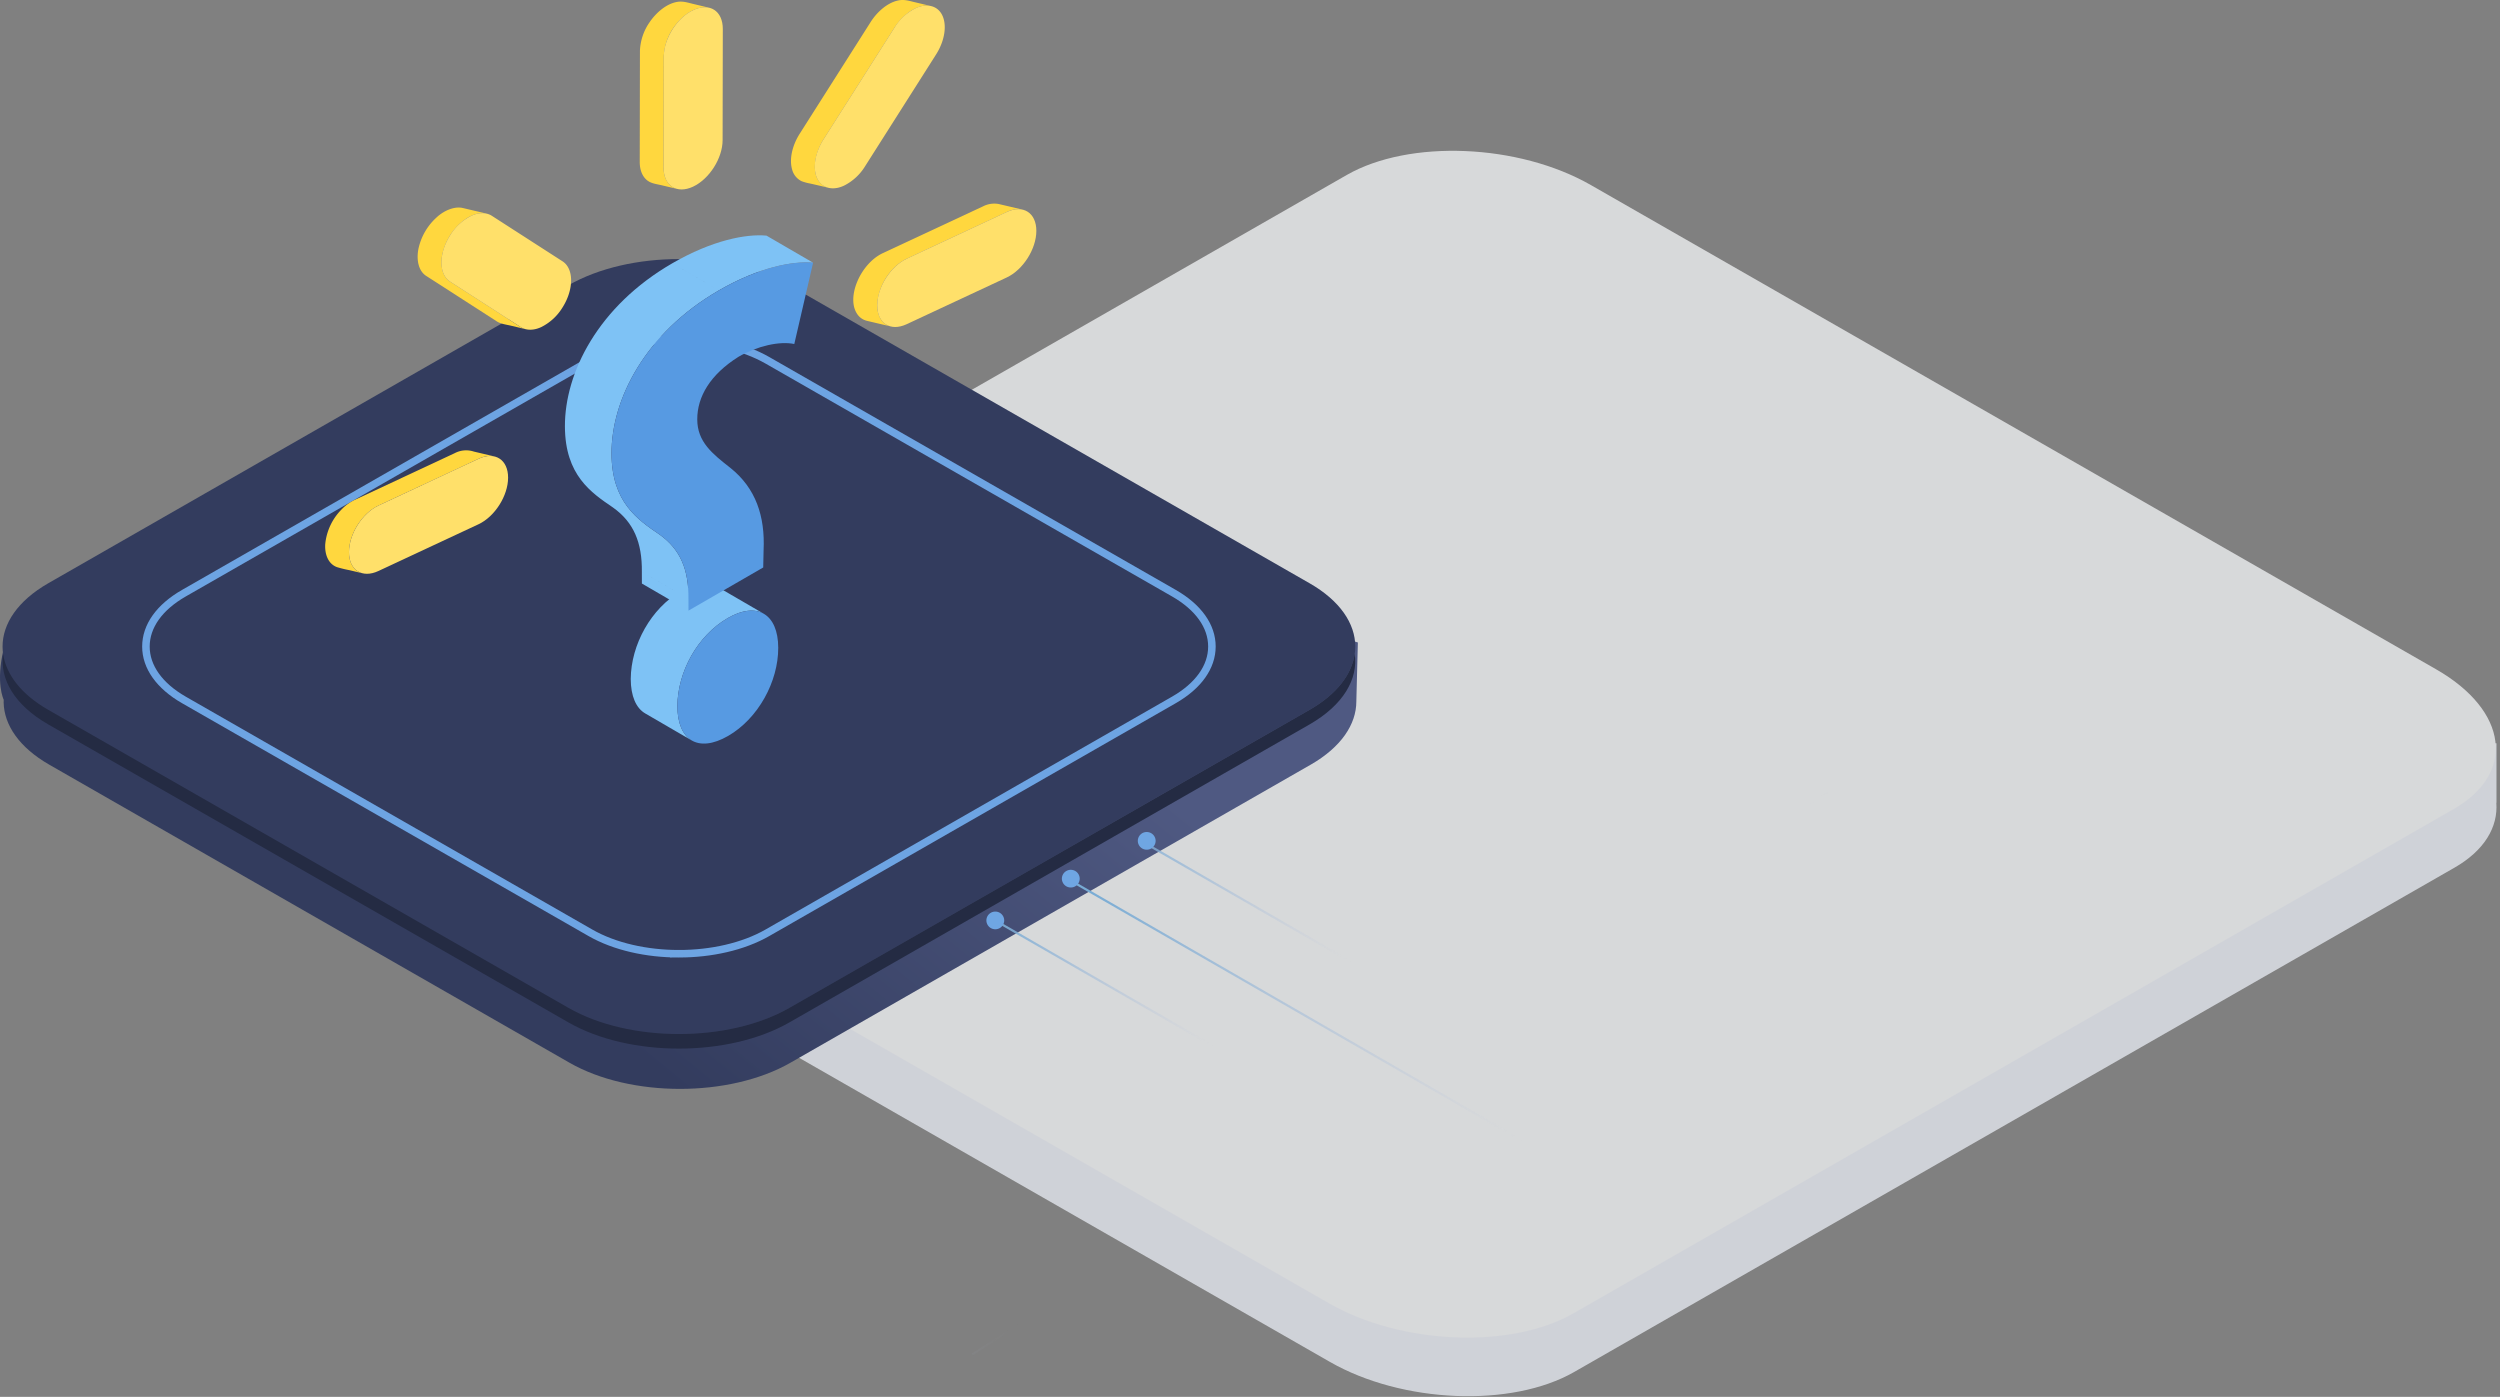 <svg xmlns="http://www.w3.org/2000/svg" width="664" height="371" fill="none" viewBox="0 0 664 371"><rect x="0" y="0" width="664" height="371" fill="#808080" stroke="none"/><g opacity=".71"><path fill="#f0f4fc" d="M112.891 197.412h115.947l129.071-73.944c16.621-9.523 45.658-8.328 64.853 2.667l124.414 71.277h115.889v15.81h-.037c.473 6.444-3.149 12.665-11.137 17.241L418.096 364.401c-16.621 9.523-45.659 8.328-64.854-2.669L128.769 233.136c-9.972-5.713-15.281-12.946-15.793-19.914h-.085z"/><path fill="#fbfdff" d="m417.869 348.842 233.796-133.938c16.621-9.523 14.538-26.158-4.657-37.153l-224.473-128.6c-19.195-10.996-48.231-12.19-64.854-2.667L123.885 180.422c-16.621 9.523-14.538 26.158 4.657 37.152l224.474 128.597c19.194 10.998 48.23 12.192 64.853 2.671"/></g><path fill="url(#a)" d="M.962 185.8s-2.165-4.45 0-13.41 8.66-4.785 8.66-4.785c2.447 14.664 19.838 6.672 34.373 8.679l99.007 57.451 43.202 15.479 137.915-70.622-3.185-1.827c11.785-5.464 18.539-1.765 24.916-13.163l9.283 5.491 5.517 1.542-.405 15.658c0 6.088-4.046 12.176-12.131 16.808l-138.171 79.161c-16.177 9.265-42.502 9.265-58.681 0L13.094 203.103c-7.954-4.557-12-10.523-12.125-16.507-.006-.268.005-.536.016-.804z"/><path fill="#333c5e" d="m209.66 267.69 138.167-79.158c16.178-9.274 16.178-24.35 0-33.616L209.66 75.756c-16.172-9.264-42.498-9.264-58.677.006l-138.17 79.154c-16.177 9.273-16.177 24.35-.004 33.615l138.168 79.159c16.18 9.266 42.505 9.266 58.683 0"/><path fill="url(#b)" d="m284.375 233.891.149-.254 227.648 131.128-.296.508-227.649-131.129z"/><path fill="url(#c)" d="m258.391 359.982-.065-.1-.256-.393 78.203-50.129a13.77 13.77 0 0 0 4.722-5.11 13.65 13.65 0 0 0 1.603-6.748 13.66 13.66 0 0 0-1.925-6.665 13.8 13.8 0 0 0-4.961-4.881l-71.604-41.245.149-.254.148-.254 71.603 41.244a14.4 14.4 0 0 1 5.174 5.091 14.23 14.23 0 0 1 .335 13.986c-1.154 2.165-2.85 4-4.923 5.329z"/><path fill="url(#d)" d="m485.768 210.606-.322-.493-85.471 54.789a22.35 22.35 0 0 1-11.533 3.524 22.36 22.36 0 0 1-11.688-2.975l-71.535-41.206-.149.255-.148.253 71.849 41.386a22.36 22.36 0 0 0 11.687 2.975 22.35 22.35 0 0 0 11.533-3.522z"/><path fill="#6fa6e3" d="M264.35 246.813a2.357 2.357 0 0 0 2.366-2.348 2.357 2.357 0 0 0-2.366-2.348 2.357 2.357 0 0 0-2.366 2.348 2.357 2.357 0 0 0 2.366 2.348M284.401 235.719a2.357 2.357 0 0 0 2.366-2.348 2.357 2.357 0 0 0-2.366-2.348 2.357 2.357 0 0 0-2.366 2.348 2.357 2.357 0 0 0 2.366 2.348M304.569 225.68a2.357 2.357 0 0 0 2.366-2.348 2.357 2.357 0 0 0-2.366-2.348 2.357 2.357 0 0 0-2.366 2.348 2.357 2.357 0 0 0 2.366 2.348"/><path stroke="#6da4e3" stroke-width="2" d="M180.32 253.315c8.517 0 17.035-1.86 23.525-5.579l107.952-61.842c6.499-3.725 10.082-8.757 10.087-14.172.006-5.415-3.588-10.447-10.087-14.171L203.849 95.708c-12.97-7.428-34.075-7.439-47.055 0L48.845 157.55c-6.506 3.724-10.087 8.756-10.087 14.171s3.582 10.447 10.081 14.177l107.949 61.837c6.489 3.719 15.011 5.579 23.532 5.579Z"/><path fill="#242b43" d="m12.811 188.529 138.169 79.16c16.178 9.265 42.503 9.265 58.68 0l138.17-79.16c7.231-4.146 11.217-9.446 11.988-14.877.947 6.717-3.042 13.617-11.988 18.75l-138.168 79.154c-16.178 9.271-42.503 9.271-58.68 0l-138.17-79.153C3.865 187.278-.122 180.376.827 173.659c.766 5.425 4.757 10.731 11.983 14.87"/><path fill="#ffd73e" d="M187.844 1.96q.249.033.489.088l-4.38-1.044c-1.301-.316-2.57-.745-4.064-.504-2.788.456-5.543 2.733-7.381 5.442a14.17 14.17 0 0 0-2.541 7.58l-.053 29.519c0 2.27.828 4.291 2.537 5.228.98.536 2.216.682 3.335.948l4.091.968c-2.391-.57-3.639-2.91-3.634-5.649l.053-29.518a14.57 14.57 0 0 1 3.385-8.71c2.189-2.704 5.387-4.688 8.163-4.335z"/><path fill="#ffe06a" d="M184.159 2.66c4.327-2.023 7.828.23 7.818 5.035l-.053 29.52c0 4.801-3.524 10.334-7.849 12.362s-7.831-.231-7.821-5.036l.053-29.519c.01-4.808 3.524-10.343 7.852-12.361"/><path fill="#7ec2f5" d="m202.863 163.014-12.377-7.192c-2.374-1.381-5.701-1.089-9.551 1.134l12.377 7.192c3.85-2.223 7.177-2.514 9.551-1.134M171.365 189.484l12.377 7.193c-2.429-1.412-3.827-4.592-3.84-9.169.086-9.084 5.338-18.697 13.41-23.358l-12.377-7.193c-8.073 4.661-13.324 14.274-13.41 23.358.012 4.578 1.41 7.757 3.84 9.169"/><path fill="#579ae2" d="M193.312 164.147c-8.073 4.661-13.324 14.274-13.41 23.358.025 9.018 5.426 12.611 13.499 7.95 7.961-4.596 13.324-14.403 13.298-23.421-.025-9.02-5.65-12.354-13.387-7.887"/><path fill="#7ec2f5" d="m182.854 159.091-12.377-7.193.009 3.092 12.377 7.193zM215.957 69.775l-12.377-7.193c-5.393-.5-14.372 1.2-25.024 7.35l12.377 7.192c10.652-6.149 19.632-7.849 25.024-7.349M190.934 77.126l-12.378-7.192C158.822 81.327 150 99.066 150.041 113.239c.037 13.013 7.012 17.631 12.752 21.545 5.514 3.914 7.775 9.319 7.685 17.114l12.377 7.193c.09-7.795-2.171-13.2-7.685-17.115-5.74-3.913-12.715-8.532-12.752-21.544-.04-14.173 8.782-31.913 28.516-43.306"/><path fill="#579ae2" d="M190.933 77.123c-19.734 11.394-28.555 29.134-28.515 43.306.037 13.013 7.012 17.631 12.752 21.545 5.514 3.914 7.775 9.319 7.685 17.114l.009 3.092 19.846-11.458.099-4.574c.424-9.02-2.068-16.486-8.822-21.878-4.84-3.787-8.779-6.932-8.796-12.859-.018-6.056 3.447-11.928 10.958-16.651 4.934-2.849 10.882-4.219 14.815-3.392l4.993-21.594c-5.392-.5-14.372 1.2-25.024 7.35"/><path fill="#ffd73e" d="M138.299 86.876 119.531 74.79c-2.038-1.309-2.631-4.18-2.085-7.097a15.62 15.62 0 0 1 4.705-8.323q.757-.65 1.554-1.221c.59-.398 1.22-.733 1.88-.998a6.24 6.24 0 0 1 3.699-.405l-6.339-1.495c-2.192-.52-5.021.611-7.131 2.627a15.65 15.65 0 0 0-4.682 8.232c-.569 2.945.014 5.85 2.07 7.175l18.77 12.086c1.044.673 2.438.827 3.686 1.122l3.993.945a4.4 4.4 0 0 1-1.351-.572z"/><path fill="#ffe06a" d="M125.1 57.359c2.011-.974 4.05-.99 5.535-.042l18.769 12.086c3.053 1.963 3.044 7.473-.021 12.293a13.8 13.8 0 0 1-5.545 5.134c-2.008.974-4.05.99-5.535.043l-18.769-12.086c-3.054-1.964-3.044-7.473.021-12.294 1.33-2.19 3.25-3.969 5.545-5.134"/><path fill="#ffd73e" d="M128.238 121.413a5.9 5.9 0 0 1 3.082-.184l-5.454-1.286a6.51 6.51 0 0 0-5.071.406L94.21 132.774a12.3 12.3 0 0 0-3.565 2.61 15.13 15.13 0 0 0-4.263 9.141c-.172 2.805.863 5.319 3.165 6.121a33 33 0 0 0 3.268.795l3.506.835c-2.37-.559-3.613-2.854-3.632-5.556.008-3.233 1.482-6.75 3.986-9.513a12.6 12.6 0 0 1 3.864-2.935l26.594-12.428q.538-.25 1.105-.428z"/><path fill="#ffe06a" d="M127.132 121.842c4.328-2.02 7.828.235 7.819 5.035s-3.523 10.334-7.85 12.363l-26.595 12.419c-4.327 2.021-7.828-.231-7.818-5.035.009-4.805 3.519-10.334 7.849-12.363z"/><path fill="#ffd73e" d="M268.532 55.86a5.9 5.9 0 0 1 3.08-.18l-6.329-1.488a6.54 6.54 0 0 0-4.188.615l-26.594 12.415c-5.978 2.792-9.896 11.891-6.76 16.284a4.3 4.3 0 0 0 2.551 1.715l6.329 1.495a3.5 3.5 0 0 1-1.553-.707 4.5 4.5 0 0 1-1.213-1.354 7.5 7.5 0 0 1-.825-4.483 15.36 15.36 0 0 1 4.993-9.564 11.8 11.8 0 0 1 2.804-1.888l26.597-12.425q.538-.255 1.105-.431z"/><path fill="#ffe06a" d="M267.435 56.293c4.325-2.023 7.826.234 7.819 5.034s-3.524 10.33-7.85 12.363L240.807 86.11c-4.328 2.02-7.828-.235-7.819-5.035s3.523-10.334 7.85-12.363z"/><path fill="#ffd73e" d="M218.343 49.04c-2.951-2.365-2.229-7.914.389-12.03l18.831-29.648c2.298-3.614 6.362-6.553 9.729-5.751L242.814.55c-1.317-.312-2.584-.738-4.095-.46-2.87.529-5.691 2.946-7.484 5.77l-18.843 29.672c-1.937 3.048-2.817 6.698-2.004 9.492a4.7 4.7 0 0 0 .914 1.823c.434.535.979.97 1.599 1.276.738.279 1.501.487 2.278.623l2.446.557 2.434.576a4.3 4.3 0 0 1-1.716-.84"/><path fill="#ffe06a" d="M243.104 2.221c2.008-.973 4.05-.988 5.535-.041 3.056 1.962 3.046 7.472-.021 12.293l-18.843 29.67a13.8 13.8 0 0 1-5.547 5.136c-2.007.972-4.048.987-5.533.04-3.055-1.962-3.045-7.472.022-12.293L237.56 7.362a13.73 13.73 0 0 1 5.544-5.14"/><defs><linearGradient id="a" x1="122.621" x2="213.088" y1="242.107" y2="131.911" gradientUnits="userSpaceOnUse"><stop stop-color="#333c5e"/><stop offset="1" stop-color="#4f5982"/></linearGradient><linearGradient id="b" x1="287.874" x2="349.289" y1="236.401" y2="337.483" gradientUnits="userSpaceOnUse"><stop stop-color="#77abd4"/><stop offset=".955" stop-color="#bac3de" stop-opacity=".01"/><stop offset="1" stop-color="#fff" stop-opacity="0"/></linearGradient><linearGradient id="c" x1="259.432" x2="316.585" y1="246.634" y2="286.573" gradientUnits="userSpaceOnUse"><stop stop-color="#77abd4"/><stop offset=".955" stop-color="#bac3de" stop-opacity=".01"/><stop offset="1" stop-color="#fff" stop-opacity="0"/></linearGradient><linearGradient id="d" x1="307.815" x2="326.867" y1="211.352" y2="266.85" gradientUnits="userSpaceOnUse"><stop stop-color="#77abd4"/><stop offset=".955" stop-color="#bac3de" stop-opacity=".01"/><stop offset="1" stop-color="#fff" stop-opacity="0"/></linearGradient></defs></svg>